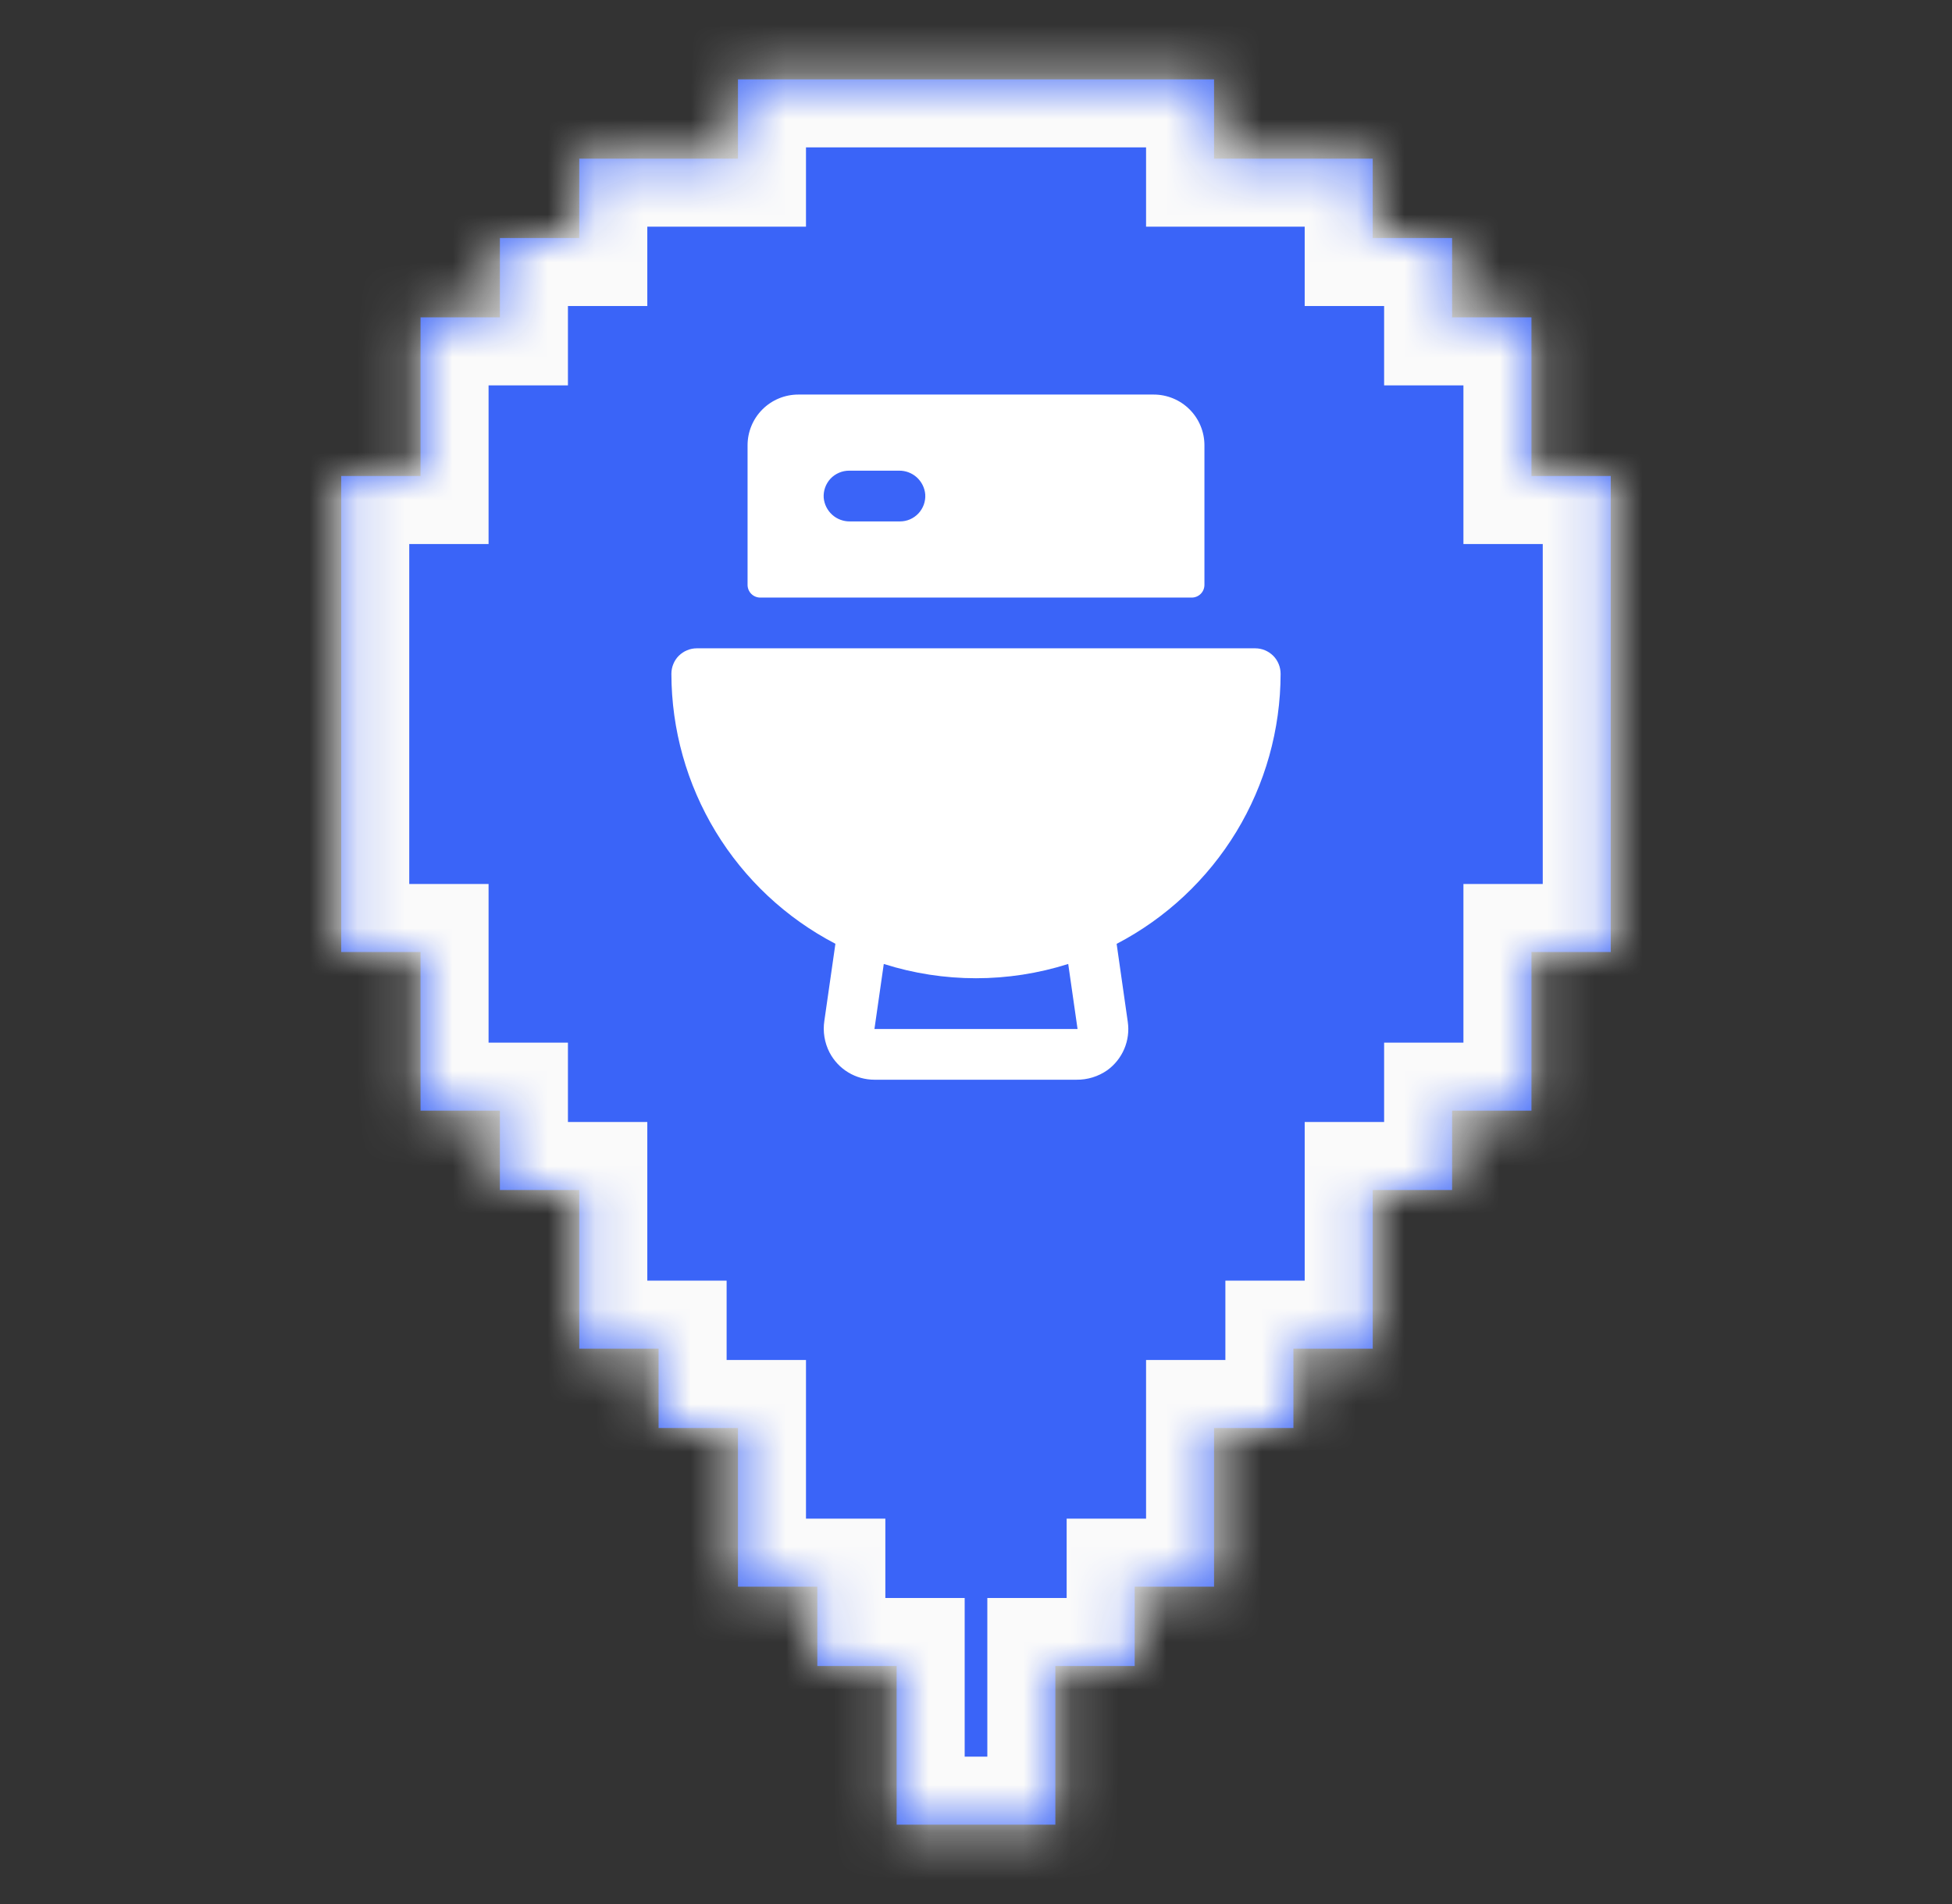 <svg width="41" height="40" viewBox="0 0 41 40" fill="none" xmlns="http://www.w3.org/2000/svg">
<rect x="0" y="0" width="41" height="40" fill="#333333" stroke="none"/>
<mask id="path-1-inside-1_6251_10352" fill="white">
<path d="M25.5 1.667V3.333H28.833V5H30.5V6.667H32.167V10H33.833V20H32.167V23.333H30.5V25H28.833V28.333H27.167V30H25.5V33.333H23.833V35H22.167V38.333H18.833V35H17.167V33.333H15.5V30H13.833V28.333H12.167V25H10.5V23.333H8.833V20H7.167V10H8.833V6.667H10.5V5H12.167V3.333H15.5V1.667H25.5Z"/>
</mask>
<path d="M25.5 1.667V3.333H28.833V5H30.5V6.667H32.167V10H33.833V20H32.167V23.333H30.5V25H28.833V28.333H27.167V30H25.5V33.333H23.833V35H22.167V38.333H18.833V35H17.167V33.333H15.5V30H13.833V28.333H12.167V25H10.5V23.333H8.833V20H7.167V10H8.833V6.667H10.5V5H12.167V3.333H15.5V1.667H25.5Z" fill="#3A64F8"/>
<path d="M25.5 1.667H26.929V0.238H25.5V1.667ZM25.5 3.333H24.072V4.762H25.5V3.333ZM28.833 3.333H30.262V1.904H28.833V3.333ZM28.833 5H27.404V6.429H28.833V5ZM30.5 5H31.929V3.571H30.5V5ZM30.5 6.667H29.072V8.096H30.5V6.667ZM32.167 6.667H33.596V5.238H32.167V6.667ZM32.167 10H30.738V11.429H32.167V10ZM33.833 10H35.262V8.571H33.833V10ZM33.833 20V21.429H35.262V20H33.833ZM32.167 20V18.571H30.738V20H32.167ZM32.167 23.333V24.762H33.596V23.333H32.167ZM30.5 23.333V21.904H29.072V23.333H30.5ZM30.5 25V26.429H31.929V25H30.5ZM28.833 25V23.571H27.404V25H28.833ZM28.833 28.333V29.762H30.262V28.333H28.833ZM27.167 28.333V26.904H25.738V28.333H27.167ZM27.167 30V31.429H28.596V30H27.167ZM25.5 30V28.571H24.072V30H25.5ZM25.5 33.333V34.762H26.929V33.333H25.5ZM23.833 33.333V31.904H22.404V33.333H23.833ZM23.833 35V36.429H25.262V35H23.833ZM22.167 35V33.571H20.738V35H22.167ZM22.167 38.333V39.762H23.596V38.333H22.167ZM18.833 38.333H17.404V39.762H18.833V38.333ZM18.833 35H20.262V33.571H18.833V35ZM17.167 35H15.739V36.429H17.167V35ZM17.167 33.333H18.596V31.904H17.167V33.333ZM15.5 33.333H14.072V34.762H15.5V33.333ZM15.5 30H16.929V28.571H15.5V30ZM13.833 30H12.405V31.429H13.833V30ZM13.833 28.333H15.262V26.904H13.833V28.333ZM12.167 28.333H10.739V29.762H12.167V28.333ZM12.167 25H13.596V23.571H12.167V25ZM10.5 25H9.071V26.429H10.5V25ZM10.5 23.333H11.929V21.904H10.5V23.333ZM8.833 23.333H7.404V24.762H8.833V23.333ZM8.833 20H10.262V18.571H8.833V20ZM7.167 20H5.738V21.429H7.167V20ZM7.167 10V8.571H5.738V10H7.167ZM8.833 10V11.429H10.262V10H8.833ZM8.833 6.667V5.238H7.404V6.667H8.833ZM10.5 6.667V8.096H11.929V6.667H10.5ZM10.5 5V3.571H9.071V5H10.5ZM12.167 5V6.429H13.596V5H12.167ZM12.167 3.333V1.904H10.739V3.333H12.167ZM15.5 3.333V4.762H16.929V3.333H15.5ZM15.5 1.667V0.238H14.072V1.667H15.5ZM25.5 1.667H24.072V3.333H25.5H26.929V1.667H25.5ZM25.5 3.333V4.762H28.833V3.333V1.904H25.5V3.333ZM28.833 3.333H27.404V5H28.833H30.262V3.333H28.833ZM28.833 5V6.429H30.5V5V3.571H28.833V5ZM30.5 5H29.072V6.667H30.5H31.929V5H30.5ZM30.5 6.667V8.096H32.167V6.667V5.238H30.5V6.667ZM32.167 6.667H30.738V10H32.167H33.596V6.667H32.167ZM32.167 10V11.429H33.833V10V8.571H32.167V10ZM33.833 10H32.404V20H33.833H35.262V10H33.833ZM33.833 20V18.571H32.167V20V21.429H33.833V20ZM32.167 20H30.738V23.333H32.167H33.596V20H32.167ZM32.167 23.333V21.904H30.5V23.333V24.762H32.167V23.333ZM30.5 23.333H29.072V25H30.5H31.929V23.333H30.5ZM30.5 25V23.571H28.833V25V26.429H30.5V25ZM28.833 25H27.404V28.333H28.833H30.262V25H28.833ZM28.833 28.333V26.904H27.167V28.333V29.762H28.833V28.333ZM27.167 28.333H25.738V30H27.167H28.596V28.333H27.167ZM27.167 30V28.571H25.5V30V31.429H27.167V30ZM25.5 30H24.072V33.333H25.5H26.929V30H25.5ZM25.5 33.333V31.904H23.833V33.333V34.762H25.5V33.333ZM23.833 33.333H22.404V35H23.833H25.262V33.333H23.833ZM23.833 35V33.571H22.167V35V36.429H23.833V35ZM22.167 35H20.738V38.333H22.167H23.596V35H22.167ZM22.167 38.333V36.904H18.833V38.333V39.762H22.167V38.333ZM18.833 38.333H20.262V35H18.833H17.404V38.333H18.833ZM18.833 35V33.571H17.167V35V36.429H18.833V35ZM17.167 35H18.596V33.333H17.167H15.739V35H17.167ZM17.167 33.333V31.904H15.5V33.333V34.762H17.167V33.333ZM15.5 33.333H16.929V30H15.5H14.072V33.333H15.5ZM15.5 30V28.571H13.833V30V31.429H15.5V30ZM13.833 30H15.262V28.333H13.833H12.405V30H13.833ZM13.833 28.333V26.904H12.167V28.333V29.762H13.833V28.333ZM12.167 28.333H13.596V25H12.167H10.739V28.333H12.167ZM12.167 25V23.571H10.5V25V26.429H12.167V25ZM10.5 25H11.929V23.333H10.5H9.071V25H10.5ZM10.5 23.333V21.904H8.833V23.333V24.762H10.5V23.333ZM8.833 23.333H10.262V20H8.833H7.404V23.333H8.833ZM8.833 20V18.571H7.167V20V21.429H8.833V20ZM7.167 20H8.596V10H7.167H5.738V20H7.167ZM7.167 10V11.429H8.833V10V8.571H7.167V10ZM8.833 10H10.262V6.667H8.833H7.404V10H8.833ZM8.833 6.667V8.096H10.5V6.667V5.238H8.833V6.667ZM10.5 6.667H11.929V5H10.5H9.071V6.667H10.5ZM10.5 5V6.429H12.167V5V3.571H10.5V5ZM12.167 5H13.596V3.333H12.167H10.739V5H12.167ZM12.167 3.333V4.762H15.5V3.333V1.904H12.167V3.333ZM15.5 3.333H16.929V1.667H15.5H14.072V3.333H15.5ZM15.5 1.667V3.096H25.5V1.667V0.238H15.5V1.667Z" fill="#FAFAFA" mask="url(#path-1-inside-1_6251_10352)"/>
<path d="M15.968 12.554H25.032C25.102 12.554 25.17 12.526 25.22 12.476C25.27 12.426 25.298 12.358 25.298 12.287V9.355C25.298 9.072 25.186 8.801 24.986 8.601C24.786 8.401 24.515 8.289 24.232 8.289H16.768C16.485 8.289 16.214 8.401 16.014 8.601C15.814 8.801 15.702 9.072 15.702 9.355V12.287C15.702 12.358 15.73 12.426 15.78 12.476C15.83 12.526 15.898 12.554 15.968 12.554ZM17.834 9.888H18.883C19.02 9.886 19.154 9.936 19.256 10.028C19.358 10.121 19.422 10.248 19.434 10.386C19.439 10.459 19.428 10.532 19.404 10.601C19.379 10.669 19.341 10.732 19.291 10.786C19.241 10.839 19.18 10.882 19.113 10.911C19.046 10.94 18.974 10.954 18.901 10.954H17.852C17.715 10.956 17.581 10.906 17.479 10.814C17.377 10.721 17.313 10.594 17.301 10.456C17.296 10.383 17.307 10.31 17.331 10.242C17.356 10.173 17.394 10.11 17.444 10.056C17.494 10.003 17.555 9.961 17.622 9.932C17.689 9.903 17.761 9.888 17.834 9.888ZM26.898 14.157C26.898 14.087 26.885 14.017 26.858 13.952C26.832 13.887 26.793 13.827 26.743 13.777C26.693 13.728 26.634 13.688 26.57 13.661C26.505 13.634 26.435 13.62 26.365 13.62H14.636C14.565 13.62 14.495 13.634 14.431 13.661C14.366 13.688 14.307 13.728 14.257 13.777C14.207 13.827 14.168 13.887 14.142 13.952C14.115 14.017 14.102 14.087 14.102 14.157C14.104 15.326 14.426 16.473 15.033 17.473C15.64 18.472 16.509 19.286 17.547 19.827L17.315 21.444C17.28 21.672 17.318 21.906 17.424 22.111C17.514 22.283 17.649 22.428 17.816 22.529C17.982 22.63 18.173 22.683 18.367 22.683H22.61C22.841 22.686 23.068 22.616 23.258 22.483C23.415 22.369 23.538 22.215 23.614 22.036C23.69 21.857 23.716 21.661 23.688 21.468L23.454 19.829C24.491 19.288 25.36 18.474 25.968 17.474C26.575 16.474 26.896 15.327 26.898 14.157ZM18.367 21.617L18.563 20.251C19.823 20.651 21.177 20.651 22.437 20.251L22.633 21.617H18.367Z" fill="white"/>
</svg>
